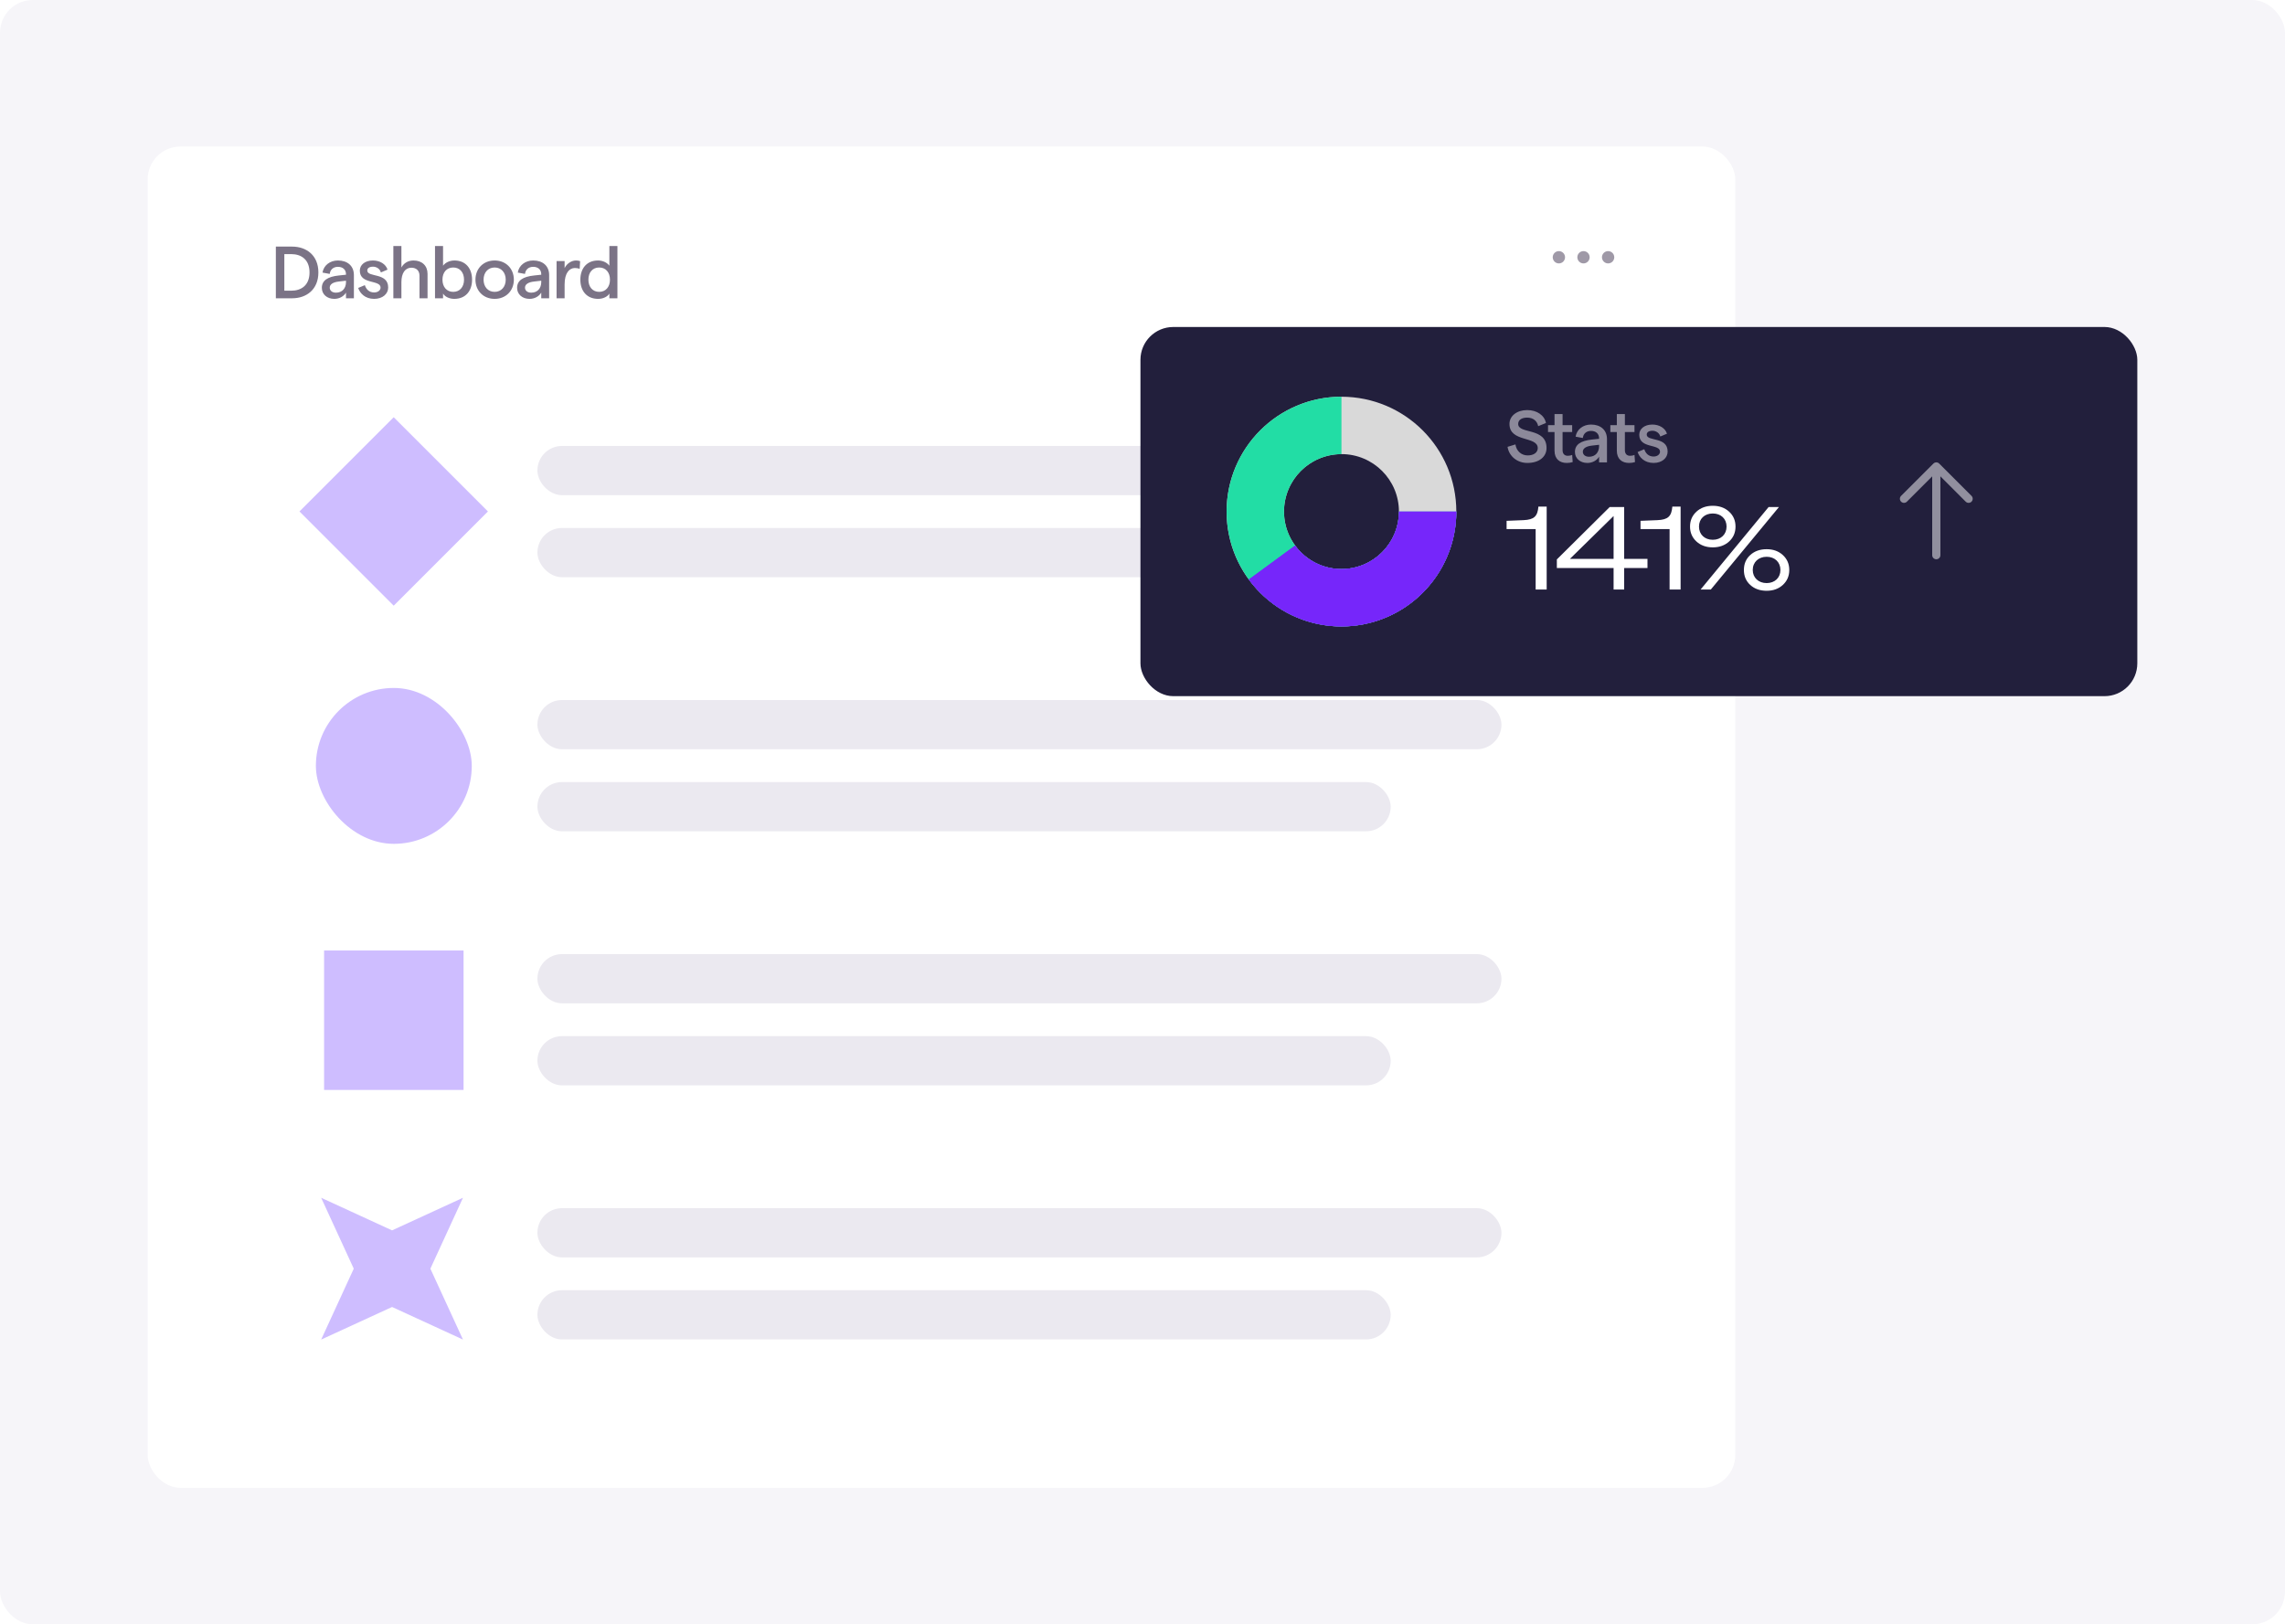 <svg width="557" height="396" viewBox="0 0 557 396" fill="none" xmlns="http://www.w3.org/2000/svg">
<rect width="557" height="396" rx="8" fill="#F6F5F9"/>
<g filter="url(#filter0_dd_638_275)">
<rect x="36" y="34" width="387" height="327" rx="8" fill="white"/>
<path d="M67.242 71H71.202C74.712 71 77.61 68.858 77.61 64.7C77.61 60.542 74.712 58.4 71.202 58.4H67.242V71ZM69.312 69.146V60.236H71.058C73.326 60.236 75.45 61.478 75.45 64.7C75.45 67.922 73.326 69.146 71.058 69.146H69.312ZM82.377 61.784C80.451 61.784 78.903 62.954 78.615 64.736L80.379 65.06C80.505 63.98 81.279 63.332 82.377 63.332C83.566 63.332 84.34 64.016 84.34 65.132V65.258L82.629 65.438C79.84 65.726 78.454 66.68 78.454 68.462C78.454 70.01 79.695 71.144 81.496 71.144C82.701 71.144 83.817 70.532 84.34 69.614V71H86.266V65.348C86.266 63.08 84.681 61.784 82.377 61.784ZM81.891 69.632C80.974 69.632 80.379 69.128 80.379 68.408C80.379 67.616 81.135 67.076 82.612 66.914L84.34 66.716V67.094C84.322 68.57 83.421 69.632 81.891 69.632ZM91.204 71.144C93.256 71.144 94.624 69.938 94.624 68.372C94.624 64.646 89.53 65.978 89.53 64.232C89.53 63.638 90.07 63.296 90.934 63.296C91.762 63.296 92.608 63.8 92.842 64.7L94.462 64.016C94.066 62.684 92.626 61.784 90.916 61.784C88.954 61.784 87.712 62.846 87.712 64.268C87.712 67.706 92.77 66.428 92.77 68.39C92.77 69.038 92.14 69.578 91.204 69.578C89.944 69.578 89.242 68.768 88.936 67.796L87.316 68.48C87.73 69.776 88.99 71.144 91.204 71.144ZM95.886 71H97.848V67.076C97.848 64.862 98.766 63.548 100.278 63.548C101.502 63.548 102.258 64.286 102.258 65.492V71H104.22V65.042C104.22 63.062 102.87 61.784 100.818 61.784C99.54 61.784 98.478 62.36 97.848 63.494V58.256H95.886V71ZM110.737 71.144C113.509 71.144 115.075 69.2 115.075 66.464C115.075 63.728 113.509 61.784 110.773 61.784C109.603 61.784 108.541 62.306 108.001 63.062V58.256H106.039V71H108.001V69.848C108.433 70.604 109.531 71.144 110.737 71.144ZM110.485 69.434C108.901 69.434 107.857 68.246 107.857 66.464C107.857 64.664 108.901 63.494 110.485 63.494C112.069 63.494 113.113 64.664 113.113 66.464C113.113 68.246 112.069 69.434 110.485 69.434ZM120.578 71.144C123.296 71.144 125.258 69.182 125.258 66.464C125.258 63.746 123.296 61.784 120.578 61.784C117.842 61.784 115.898 63.746 115.898 66.464C115.898 69.182 117.842 71.144 120.578 71.144ZM120.578 69.434C118.958 69.434 117.878 68.21 117.878 66.464C117.878 64.718 118.958 63.494 120.578 63.494C122.18 63.494 123.278 64.718 123.278 66.464C123.278 68.21 122.18 69.434 120.578 69.434ZM129.975 61.784C128.049 61.784 126.501 62.954 126.213 64.736L127.977 65.06C128.103 63.98 128.877 63.332 129.975 63.332C131.163 63.332 131.937 64.016 131.937 65.132V65.258L130.227 65.438C127.437 65.726 126.051 66.68 126.051 68.462C126.051 70.01 127.293 71.144 129.093 71.144C130.299 71.144 131.415 70.532 131.937 69.614V71H133.863V65.348C133.863 63.08 132.279 61.784 129.975 61.784ZM129.489 69.632C128.571 69.632 127.977 69.128 127.977 68.408C127.977 67.616 128.733 67.076 130.209 66.914L131.937 66.716V67.094C131.919 68.57 131.019 69.632 129.489 69.632ZM141.304 63.836L141.412 61.946C141.142 61.838 140.746 61.784 140.404 61.784C139.306 61.784 138.118 62.576 137.632 63.656V61.928H135.67V71H137.632V67.616C137.632 64.808 138.802 63.62 140.134 63.62C140.548 63.62 140.98 63.692 141.304 63.836ZM145.807 71.144C147.013 71.144 148.111 70.604 148.543 69.848V71H150.505V58.256H148.543V63.062C148.003 62.306 146.941 61.784 145.771 61.784C143.035 61.784 141.469 63.728 141.469 66.464C141.469 69.2 143.035 71.144 145.807 71.144ZM146.059 69.434C144.475 69.434 143.431 68.246 143.431 66.464C143.431 64.664 144.475 63.494 146.059 63.494C147.643 63.494 148.687 64.664 148.687 66.464C148.687 68.246 147.643 69.434 146.059 69.434Z" fill="#100024" fill-opacity="0.55"/>
<g opacity="0.4" clip-path="url(#clip0_638_275)">
<path d="M386 62.5C386.828 62.5 387.5 61.828 387.5 61C387.5 60.172 386.828 59.5 386 59.5C385.172 59.5 384.5 60.172 384.5 61C384.5 61.828 385.172 62.5 386 62.5Z" fill="#100024"/>
<path d="M380 62.5C380.828 62.5 381.5 61.828 381.5 61C381.5 60.172 380.828 59.5 380 59.5C379.172 59.5 378.5 60.172 378.5 61C378.5 61.828 379.172 62.5 380 62.5Z" fill="#100024"/>
<path d="M392 62.5C392.828 62.5 393.5 61.828 393.5 61C393.5 60.172 392.828 59.5 392 59.5C391.172 59.5 390.5 60.172 390.5 61C390.5 61.828 391.172 62.5 392 62.5Z" fill="#100024"/>
</g>
<rect x="131" y="107" width="235" height="12" rx="6" fill="#EBE9F0"/>
<rect x="131" y="127" width="208" height="12" rx="6" fill="#EBE9F0"/>
<rect x="95.971" y="100" width="32.485" height="32.485" transform="rotate(45 95.971 100)" fill="#CEBDFF"/>
<rect x="131" y="168.941" width="235" height="12" rx="6" fill="#EBE9F0"/>
<rect x="131" y="188.941" width="208" height="12" rx="6" fill="#EBE9F0"/>
<rect x="77" y="166" width="38" height="38" rx="19" fill="#CEBDFF"/>
<rect x="131" y="230.882" width="235" height="12" rx="6" fill="#EBE9F0"/>
<rect x="131" y="250.882" width="208" height="12" rx="6" fill="#EBE9F0"/>
<rect x="79" y="230" width="34" height="34" fill="#CEBDFF"/>
<rect x="131" y="292.823" width="235" height="12" rx="6" fill="#EBE9F0"/>
<path d="M112.858 290.286L104.91 307.572L112.858 324.858L95.572 316.91L78.286 324.858L86.234 307.572L78.286 290.286L95.572 298.234L112.858 290.286Z" fill="#CEBDFF"/>
<rect x="131" y="312.823" width="208" height="12" rx="6" fill="#EBE9F0"/>
</g>
<g filter="url(#filter1_dd_638_275)">
<rect x="278" y="78" width="243" height="90" rx="8" fill="#221F3C"/>
<path d="M355 123C355 138.464 342.464 151 327 151C311.536 151 299 138.464 299 123C299 107.536 311.536 95 327 95C342.464 95 355 107.536 355 123ZM312.99 123C312.99 130.738 319.262 137.01 327 137.01C334.738 137.01 341.01 130.738 341.01 123C341.01 115.262 334.738 108.99 327 108.99C319.262 108.99 312.99 115.262 312.99 123Z" fill="#D9D9D9"/>
<path d="M355 123C355 128.538 353.358 133.951 350.281 138.556C347.204 143.161 342.831 146.749 337.715 148.869C332.599 150.988 326.969 151.542 321.537 150.462C316.106 149.382 311.117 146.715 307.201 142.799C303.285 138.883 300.618 133.894 299.538 128.463C298.458 123.031 299.012 117.401 301.131 112.285C303.251 107.169 306.839 102.796 311.444 99.719C316.049 96.642 321.462 95 327 95V108.996C324.23 108.996 321.523 109.817 319.22 111.356C316.917 112.895 315.122 115.082 314.062 117.641C313.002 120.2 312.725 123.016 313.265 125.732C313.806 128.449 315.139 130.944 317.098 132.902C319.056 134.861 321.551 136.194 324.268 136.735C326.984 137.275 329.8 136.998 332.359 135.938C334.918 134.878 337.105 133.083 338.644 130.78C340.183 128.477 341.004 125.77 341.004 123H355Z" fill="#22DDA5"/>
<path d="M355 123C355 128.902 353.135 134.654 349.671 139.433C346.207 144.212 341.321 147.774 335.712 149.61C330.103 151.447 324.057 151.464 318.437 149.659C312.818 147.854 307.912 144.319 304.422 139.559L315.697 131.29C317.445 133.672 319.9 135.442 322.713 136.345C325.527 137.249 328.553 137.24 331.361 136.321C334.169 135.402 336.615 133.618 338.349 131.226C340.083 128.834 341.017 125.955 341.017 123H355Z" fill="#7626FA"/>
<path d="M355 123C355 128.902 353.135 134.654 349.671 139.433C346.207 144.212 341.321 147.774 335.712 149.61C330.103 151.447 324.057 151.464 318.437 149.659C312.818 147.854 307.912 144.319 304.422 139.559L315.697 131.29C317.445 133.672 319.9 135.442 322.713 136.345C325.527 137.249 328.553 137.24 331.361 136.321C334.169 135.402 336.615 133.618 338.349 131.226C340.083 128.834 341.017 125.955 341.017 123H355Z" fill="#7626FA"/>
<path opacity="0.5" d="M372.31 111.144C375.136 111.144 376.99 109.686 376.99 107.49C376.99 102.414 370.078 104.178 370.078 101.64C370.078 100.668 370.906 100.092 372.274 100.092C373.714 100.092 374.704 100.902 374.956 102.18L376.846 101.406C376.486 99.516 374.632 98.256 372.274 98.256C369.808 98.256 367.954 99.642 367.954 101.64C367.954 106.176 374.848 104.538 374.848 107.526C374.848 108.606 373.876 109.308 372.382 109.308C370.87 109.308 369.628 108.246 369.412 106.626L367.486 107.22C367.846 109.524 369.862 111.144 372.31 111.144ZM383.364 110.928L383.238 109.182C382.896 109.344 382.482 109.398 382.14 109.398C381.402 109.398 380.898 108.93 380.898 108.03V103.602H383.238V101.928H380.898V99.228H378.936V101.928H377.352V103.602H378.936V108.138C378.936 110.208 380.214 111.144 381.924 111.144C382.428 111.144 382.932 111.072 383.364 110.928ZM387.835 101.784C385.909 101.784 384.361 102.954 384.073 104.736L385.837 105.06C385.963 103.98 386.737 103.332 387.835 103.332C389.023 103.332 389.797 104.016 389.797 105.132V105.258L388.087 105.438C385.297 105.726 383.911 106.68 383.911 108.462C383.911 110.01 385.153 111.144 386.953 111.144C388.159 111.144 389.275 110.532 389.797 109.614V111H391.723V105.348C391.723 103.08 390.139 101.784 387.835 101.784ZM387.349 109.632C386.431 109.632 385.837 109.128 385.837 108.408C385.837 107.616 386.593 107.076 388.069 106.914L389.797 106.716V107.094C389.779 108.57 388.879 109.632 387.349 109.632ZM398.554 110.928L398.428 109.182C398.086 109.344 397.672 109.398 397.33 109.398C396.592 109.398 396.088 108.93 396.088 108.03V103.602H398.428V101.928H396.088V99.228H394.126V101.928H392.542V103.602H394.126V108.138C394.126 110.208 395.404 111.144 397.114 111.144C397.618 111.144 398.122 111.072 398.554 110.928ZM403.087 111.144C405.139 111.144 406.507 109.938 406.507 108.372C406.507 104.646 401.413 105.978 401.413 104.232C401.413 103.638 401.953 103.296 402.817 103.296C403.645 103.296 404.491 103.8 404.725 104.7L406.345 104.016C405.949 102.684 404.509 101.784 402.799 101.784C400.837 101.784 399.595 102.846 399.595 104.268C399.595 107.706 404.653 106.428 404.653 108.39C404.653 109.038 404.023 109.578 403.087 109.578C401.827 109.578 401.125 108.768 400.819 107.796L399.199 108.48C399.613 109.776 400.873 111.144 403.087 111.144Z" fill="#F6F5F9"/>
<path d="M375.008 121.784C374.812 124.164 373.944 124.976 371.396 125.088L367.252 125.256V127.272H374.336V142H377.024V121.784H375.008ZM395.911 136.764H401.595V134.524H395.911V121.896H392.383L379.503 134.664V136.764H393.335V142H395.911V136.764ZM393.335 124.08V134.524H382.695L393.335 124.08ZM407.656 121.784C407.46 124.164 406.592 124.976 404.044 125.088L399.9 125.256V127.272H406.984V142H409.672V121.784H407.656ZM417.512 131.724C419.108 131.724 420.452 131.248 421.488 130.296C422.524 129.344 423.056 128.14 423.056 126.656C423.056 125.172 422.524 123.968 421.488 123.016C420.452 122.064 419.108 121.588 417.512 121.588C415.916 121.588 414.572 122.064 413.536 123.016C412.5 123.968 411.968 125.172 411.968 126.656C411.968 128.14 412.5 129.344 413.536 130.296C414.572 131.248 415.916 131.724 417.512 131.724ZM431.12 121.896L414.544 142H417.036L433.64 121.896H431.12ZM417.512 123.464C419.5 123.464 420.872 124.752 420.872 126.656C420.872 128.56 419.5 129.876 417.512 129.876C415.524 129.876 414.152 128.56 414.152 126.656C414.152 124.752 415.524 123.464 417.512 123.464ZM430.644 132.172C429.02 132.172 427.676 132.648 426.64 133.6C425.604 134.552 425.1 135.756 425.1 137.24C425.1 138.724 425.604 139.928 426.64 140.88C427.676 141.832 429.02 142.308 430.644 142.308C432.24 142.308 433.556 141.832 434.592 140.88C435.628 139.928 436.16 138.724 436.16 137.24C436.16 135.756 435.628 134.552 434.592 133.6C433.556 132.648 432.24 132.172 430.644 132.172ZM430.644 134.02C432.632 134.02 434.004 135.336 434.004 137.24C434.004 139.116 432.632 140.432 430.644 140.432C428.656 140.432 427.256 139.116 427.256 137.24C427.256 135.336 428.656 134.02 430.644 134.02Z" fill="white"/>
<g opacity="0.5" clip-path="url(#clip1_638_275)">
<path d="M472 133.625L472 112.625" stroke="white" stroke-width="2" stroke-linecap="round" stroke-linejoin="round"/>
<path d="M464.125 119.875L472 112L479.875 119.875" stroke="white" stroke-width="2" stroke-linecap="round" stroke-linejoin="round"/>
</g>
</g>
<defs>
<filter id="filter0_dd_638_275" x="28" y="26.859" width="403" height="343" filterUnits="userSpaceOnUse" color-interpolation-filters="sRGB">
<feFlood flood-opacity="0" result="BackgroundImageFix"/>
<feColorMatrix in="SourceAlpha" type="matrix" values="0 0 0 0 0 0 0 0 0 0 0 0 0 0 0 0 0 0 127 0" result="hardAlpha"/>
<feOffset dy="0.859"/>
<feGaussianBlur stdDeviation="0.859"/>
<feComposite in2="hardAlpha" operator="out"/>
<feColorMatrix type="matrix" values="0 0 0 0 0 0 0 0 0 0 0 0 0 0 0 0 0 0 0.06 0"/>
<feBlend mode="normal" in2="BackgroundImageFix" result="effect1_dropShadow_638_275"/>
<feColorMatrix in="SourceAlpha" type="matrix" values="0 0 0 0 0 0 0 0 0 0 0 0 0 0 0 0 0 0 127 0" result="hardAlpha"/>
<feOffset dy="0.859"/>
<feGaussianBlur stdDeviation="4"/>
<feComposite in2="hardAlpha" operator="out"/>
<feColorMatrix type="matrix" values="0 0 0 0 0 0 0 0 0 0 0 0 0 0 0 0 0 0 0.1 0"/>
<feBlend mode="normal" in2="effect1_dropShadow_638_275" result="effect2_dropShadow_638_275"/>
<feBlend mode="normal" in="SourceGraphic" in2="effect2_dropShadow_638_275" result="shape"/>
</filter>
<filter id="filter1_dd_638_275" x="270" y="70.859" width="259" height="106" filterUnits="userSpaceOnUse" color-interpolation-filters="sRGB">
<feFlood flood-opacity="0" result="BackgroundImageFix"/>
<feColorMatrix in="SourceAlpha" type="matrix" values="0 0 0 0 0 0 0 0 0 0 0 0 0 0 0 0 0 0 127 0" result="hardAlpha"/>
<feOffset dy="0.859"/>
<feGaussianBlur stdDeviation="0.859"/>
<feComposite in2="hardAlpha" operator="out"/>
<feColorMatrix type="matrix" values="0 0 0 0 0 0 0 0 0 0 0 0 0 0 0 0 0 0 0.06 0"/>
<feBlend mode="normal" in2="BackgroundImageFix" result="effect1_dropShadow_638_275"/>
<feColorMatrix in="SourceAlpha" type="matrix" values="0 0 0 0 0 0 0 0 0 0 0 0 0 0 0 0 0 0 127 0" result="hardAlpha"/>
<feOffset dy="0.859"/>
<feGaussianBlur stdDeviation="4"/>
<feComposite in2="hardAlpha" operator="out"/>
<feColorMatrix type="matrix" values="0 0 0 0 0 0 0 0 0 0 0 0 0 0 0 0 0 0 0.1 0"/>
<feBlend mode="normal" in2="effect1_dropShadow_638_275" result="effect2_dropShadow_638_275"/>
<feBlend mode="normal" in="SourceGraphic" in2="effect2_dropShadow_638_275" result="shape"/>
</filter>
<clipPath id="clip0_638_275">
<rect width="24" height="24" fill="white" transform="translate(374 49)"/>
</clipPath>
<clipPath id="clip1_638_275">
<rect width="28" height="28" fill="white" transform="translate(458 109)"/>
</clipPath>
</defs>
</svg>

